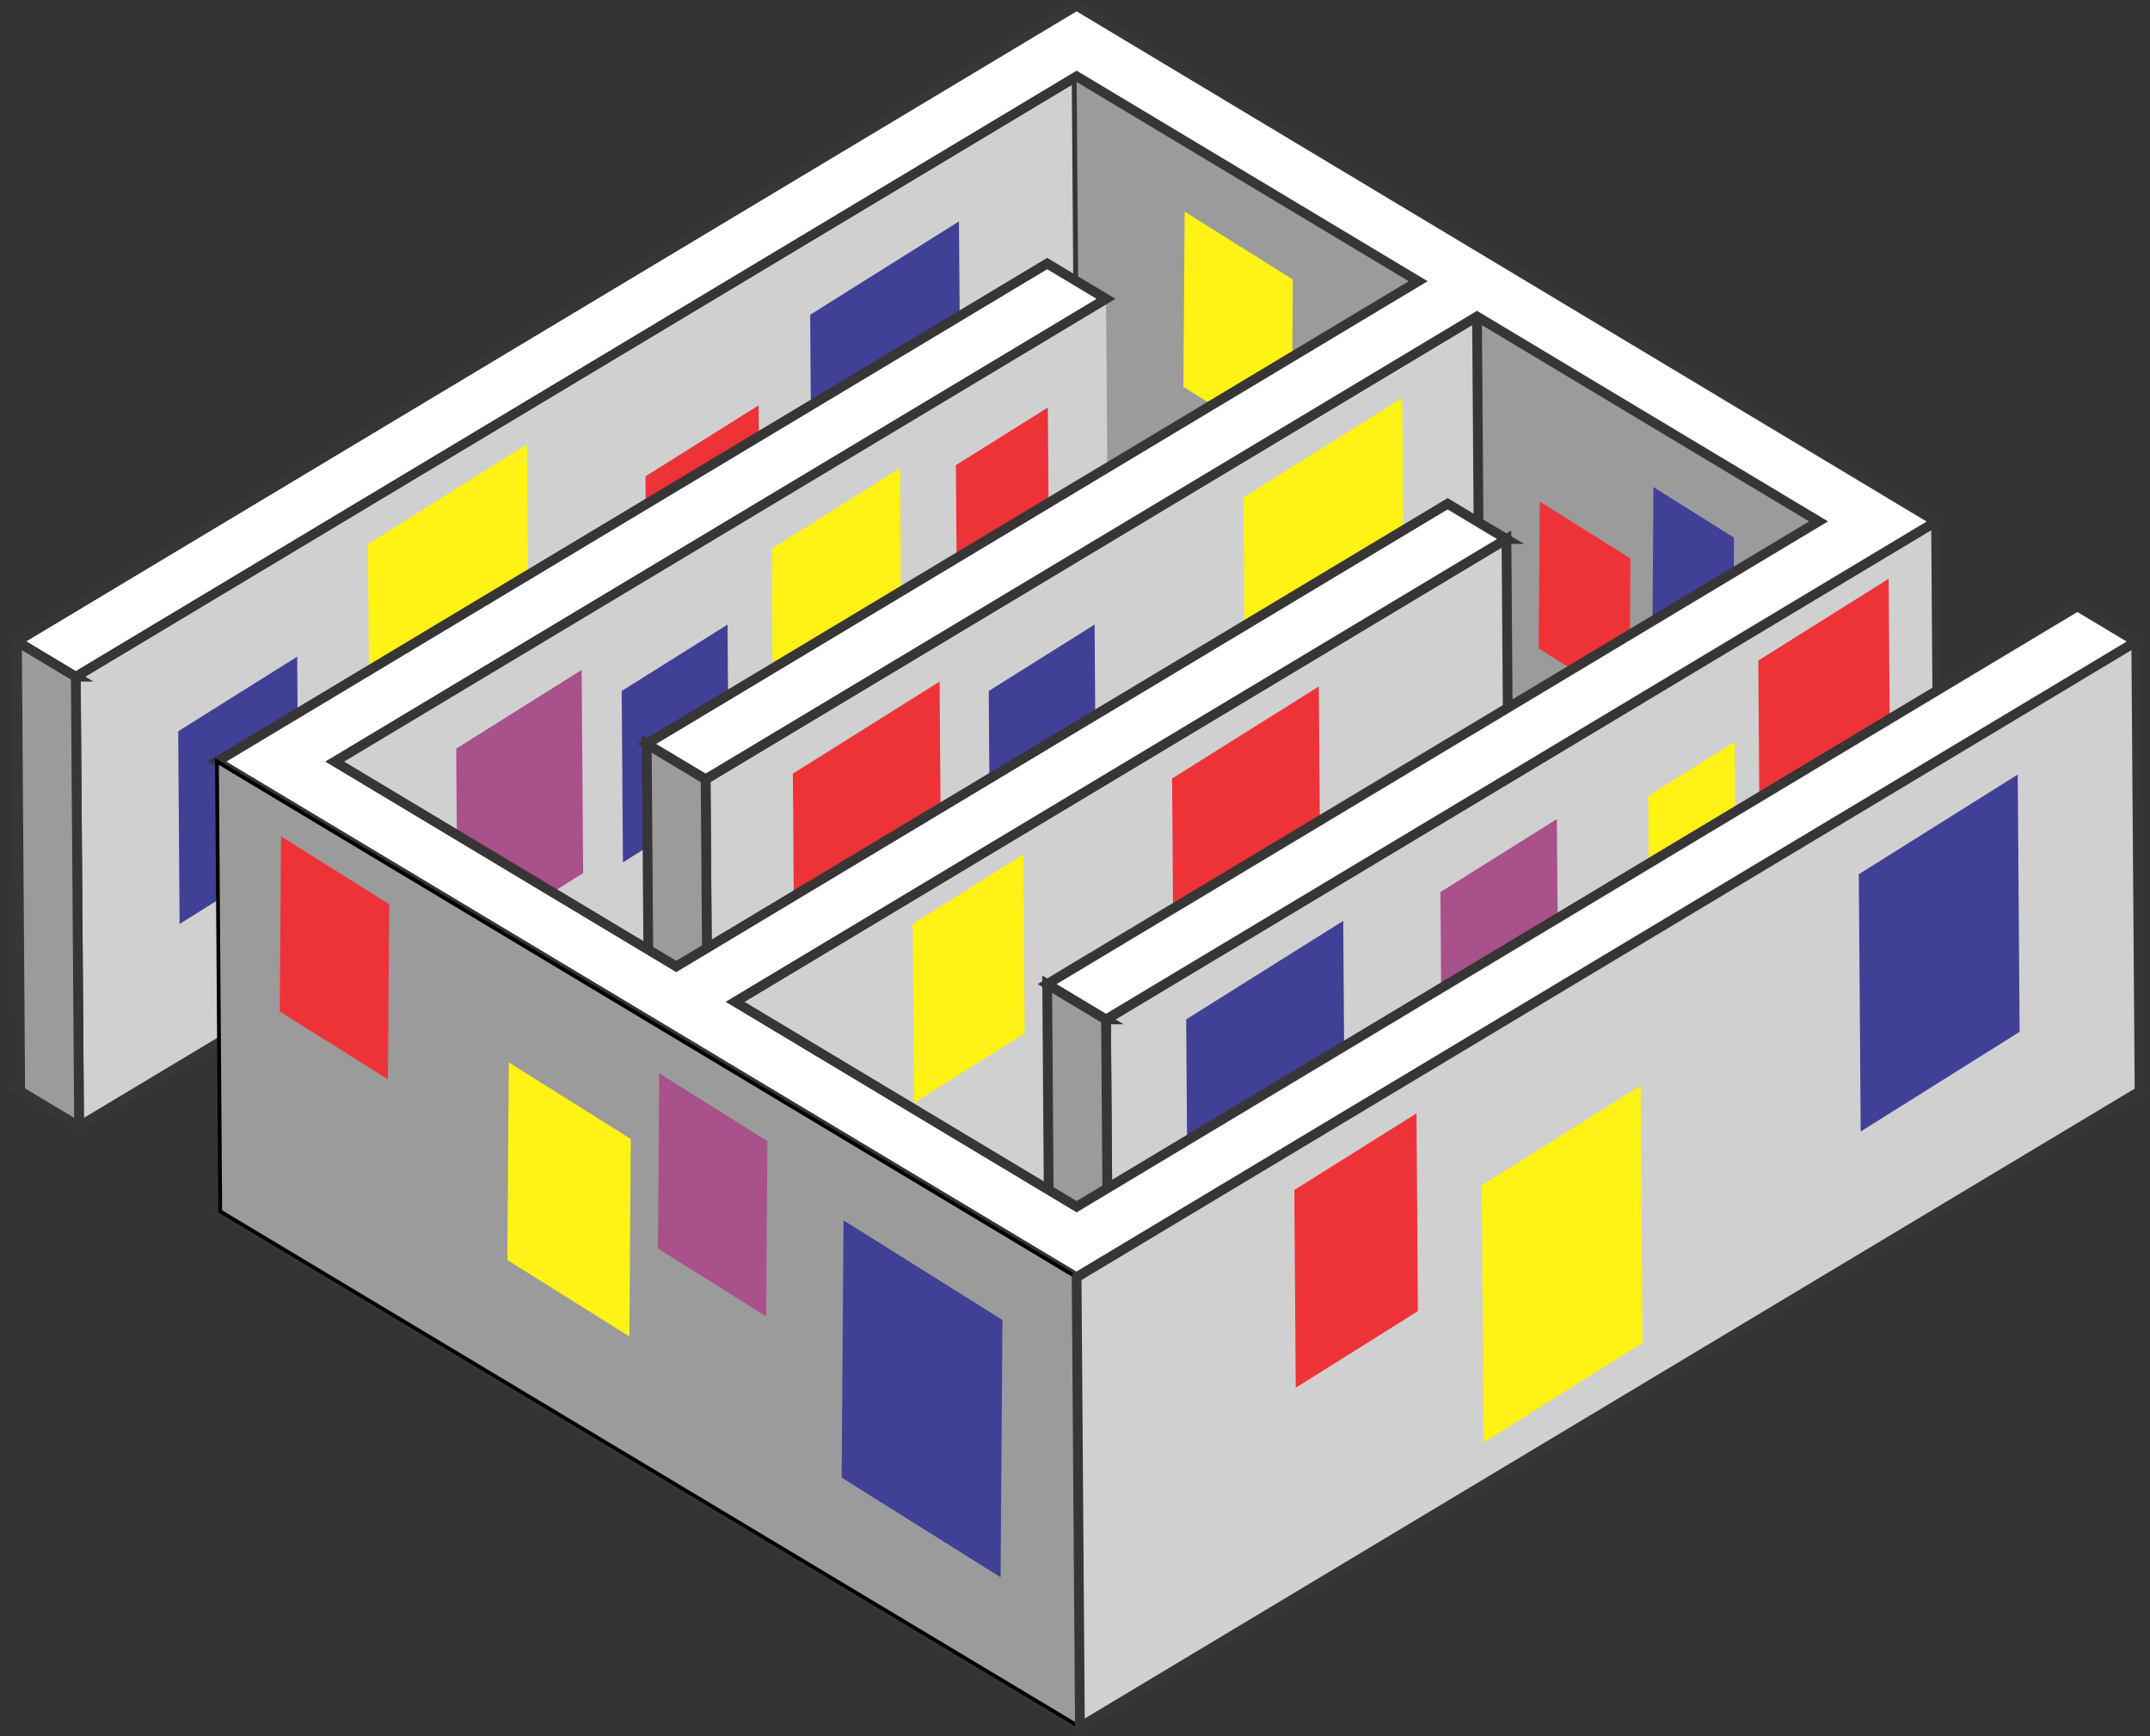 <?xml version="1.0" encoding="UTF-8" standalone="no"?>
<svg width="572px" height="462px" viewBox="0 0 572 462" version="1.1" xmlns="http://www.w3.org/2000/svg" xmlns:xlink="http://www.w3.org/1999/xlink">
    <rect x="0" y="0" width="572" height="462" fill="#333333" stroke="none"/>
    <desc>Vector graphics by http://htochko.github.io</desc>
    <defs></defs>
    <g id="Page-1" stroke="none" stroke-width="1" fill="none" fill-rule="evenodd">
        <g id="3dgallery" transform="translate(4, 1)">
            <path d="M1.39,289.35 L283.3,120.2 L511.95,257.47 L291.13,389.96 L275.47,380.56 L480.69,257.43 L389.82,202.91 L184.6,326.05 L168.94,316.65 L374.16,193.52 L283.29,139 L17.03,298.75 L1.37,289.35 L1.39,289.35 Z M397.66,262.13 L192.44,385.26 L283.31,439.78 L549.56,280.03 L565.22,289.43 L283.31,458.58 C207.07,412.84 130.83,367.09 54.6,321.35 L275.48,188.82 L291.14,198.22 L85.91,321.35 L176.78,375.87 L382,252.73 L397.66,262.13 L397.66,262.13 Z" id="Shape" stroke="#373535" stroke-width="2.59" fill="#FFFFFF" fill-rule="nonzero"></path>
            <polygon id="Shape" fill="#AAACAE" points="85.03 201.65 290.25 78.52 291.13 198.21 85.9 321.35 85.03 201.66"></polygon>
            <polygon id="Shape" stroke="#373535" stroke-width="2.59" fill="#D0D0D0" points="16.17 179.05 282.43 19.3 283.31 138.99 17.05 298.74 16.17 179.05"></polygon>
            <polygon id="Shape" fill="#9B9B9B" points="479.83 137.74 282.43 19.3 283.31 138.99 480.71 257.43 479.83 137.74"></polygon>
            <polygon id="Shape" fill="#3F4096" points="211.54 82.76 251.13 57.92 251.6 122.03 212.01 146.87"></polygon>
            <polygon id="Shape" fill="#EE3338" points="167.72 125.75 197.84 106.85 198.2 155.63 168.08 174.53 167.73 125.75"></polygon>
            <polygon id="Shape" fill="#FFF215" points="93.91 143.73 136.19 117.21 136.69 185.67 94.41 212.19 93.91 143.73"></polygon>
            <polygon id="Shape" fill="#D0D0D0" points="76.74 206.63 290.26 78.52 291.14 198.21 77.62 326.32 76.75 206.63"></polygon>
            <polygon id="Shape" fill="#FFF215" points="339.96 73.38 311.18 55.32 310.84 101.93 339.62 119.99"></polygon>
            <polygon id="Shape" fill="#FFF215" points="201.3 145 235.43 123.59 235.83 178.86 201.7 200.27"></polygon>
            <polygon id="Shape" fill="#3F4096" points="161.4 182.87 189.56 165.2 189.89 210.8 161.73 228.47 161.4 182.87"></polygon>
            <polygon id="Shape" stroke="#373535" stroke-width="2.59" fill="#D0D0D0" points="183.73 206.35 388.95 83.21 389.83 202.9 184.61 326.03 183.73 206.34"></polygon>
            <polygon id="Shape" fill="#EE3338" points="206.94 204.86 245.98 180.37 246.44 243.59 207.4 268.08 206.94 204.86"></polygon>
            <polygon id="Shape" fill="#EE3338" points="429.79 147.62 405.65 132.47 405.36 171.56 429.5 186.7 429.78 147.61"></polygon>
            <polygon id="Shape" fill="#3F4096" points="457.32 142.06 435.9 128.62 435.65 163.31 457.07 176.75"></polygon>
            <polygon id="Shape" fill="#3F4096" points="259.05 182.87 287.21 165.2 287.54 210.8 259.38 228.47 259.05 182.87"></polygon>
            <polygon id="Shape" fill="#FFF215" points="326.78 131.37 369.06 104.85 369.56 173.31 327.28 199.83"></polygon>
            <polygon id="Shape" stroke="#373535" stroke-width="2.59" fill="#D0D0D0" points="191.56 265.57 396.79 142.43 397.67 262.12 192.44 385.25 191.56 265.56"></polygon>
            <polygon id="Shape" fill="#EE3338" points="307.83 206.16 346.87 181.67 347.33 244.89 308.29 269.38"></polygon>
            <polygon id="Shape" stroke="#373535" stroke-width="2.59" fill="#D0D0D0" points="290.26 270.27 511.08 137.78 511.96 257.47 291.14 389.96 290.26 270.27"></polygon>
            <polygon id="Shape" stroke="#373535" stroke-width="2.59" fill="#9B9B9B" points="16.17 179.06 0.51 169.66 1.38 289.35 17.04 298.75 16.16 179.06"></polygon>
            <polygon id="Shape" fill="#FFF215" points="238.84 244.81 268.27 226.35 268.62 274 239.19 292.46 238.84 244.81"></polygon>
            <polygon id="Shape" stroke="#373535" stroke-width="2.59" fill="#9B9B9B" points="290.26 270.27 274.6 260.87 275.47 380.56 291.13 389.96 290.25 270.27"></polygon>
            <polygon id="Shape" stroke="#373535" stroke-width="2.59" fill="#9B9B9B" points="183.73 206.35 168.07 196.95 168.95 316.64 184.61 326.04 183.73 206.35"></polygon>
            <polygon id="Shape" fill="#3F4096" points="43.41 193.6 75.07 173.74 75.44 225.01 43.78 244.87 43.41 193.6"></polygon>
            <polygon id="Shape" fill="#EE3338" points="250.31 122.78 274.78 107.43 275.07 147.06 250.6 162.41"></polygon>
            <polygon id="Shape" fill="#A8518A" points="117.37 198.21 150.75 177.27 151.14 231.33 117.76 252.27 117.37 198.21"></polygon>
            <polygon id="Shape" fill="#A8518A" points="379.22 236.38 410.2 216.95 410.57 267.11 379.59 286.54 379.22 236.38"></polygon>
            <polygon id="Shape" fill="#3F4096" points="311.58 270.26 353.36 244.05 353.85 311.71 312.07 337.92 311.58 270.26"></polygon>
            <polygon id="Shape" fill="#FFF215" points="434.51 210.79 457.49 196.38 457.76 233.59 434.78 248"></polygon>
            <polygon id="Shape" fill="#EE3338" points="463.79 174.77 498.47 153.01 498.88 209.17 464.2 230.93"></polygon>
            <path d="M0.51,169.66 L282.43,0.51 L511.08,137.78 L290.26,270.27 L274.6,260.87 L479.82,137.74 L388.95,83.22 L183.73,206.36 L168.07,196.96 L373.3,73.83 L282.43,19.31 L16.17,179.06 L0.51,169.66 L0.51,169.66 Z M396.78,142.44 L191.56,265.58 L282.43,320.1 L548.68,160.35 L564.34,169.74 L282.43,338.89 C206.19,293.15 129.95,247.4 53.72,201.66 L274.6,69.13 L290.26,78.52 L85.04,201.66 L175.91,256.18 L381.13,133.05 L396.79,142.44 L396.78,142.44 Z" id="Shape" stroke="#373535" stroke-width="2.59" fill="#FFFFFF" fill-rule="nonzero"></path>
            <polygon id="Shape" stroke="#000000" fill="#9B9B9B" points="282.43 338.88 53.72 201.65 54.6 321.34 283.31 458.57 282.43 338.88"></polygon>
            <polygon id="Shape" stroke="#373535" stroke-width="2.59" fill="#D0D0D0" points="282.43 338.88 564.34 169.73 565.22 289.42 283.31 458.57 282.43 338.88"></polygon>
            <polygon id="Shape" fill="#3F4096" points="490.53 231.63 532.81 205.11 533.31 273.57 491.03 300.09"></polygon>
            <polygon id="Shape" fill="#FFF215" points="390.21 314.4 432.49 287.88 432.99 356.34 390.71 382.86 390.21 314.4"></polygon>
            <polygon id="Shape" fill="#EE3338" points="340.36 315.65 372.85 295.26 373.23 347.89 340.73 368.28 340.35 315.66"></polygon>
            <polygon id="Shape" fill="#3F4096" points="262.7 350.25 220.42 323.73 219.92 392.19 262.2 418.71"></polygon>
            <polygon id="Shape" fill="#A8518A" points="200.17 302.67 171.39 284.61 171.05 331.22 199.83 349.28"></polygon>
            <polygon id="Shape" fill="#FFF215" points="163.82 302.07 131.36 281.71 130.98 334.28 163.44 354.64"></polygon>
            <polygon id="Shape" fill="#EE3338" points="99.55 239.61 70.77 221.55 70.43 268.16 99.21 286.22"></polygon>
        </g>
    </g>
</svg>